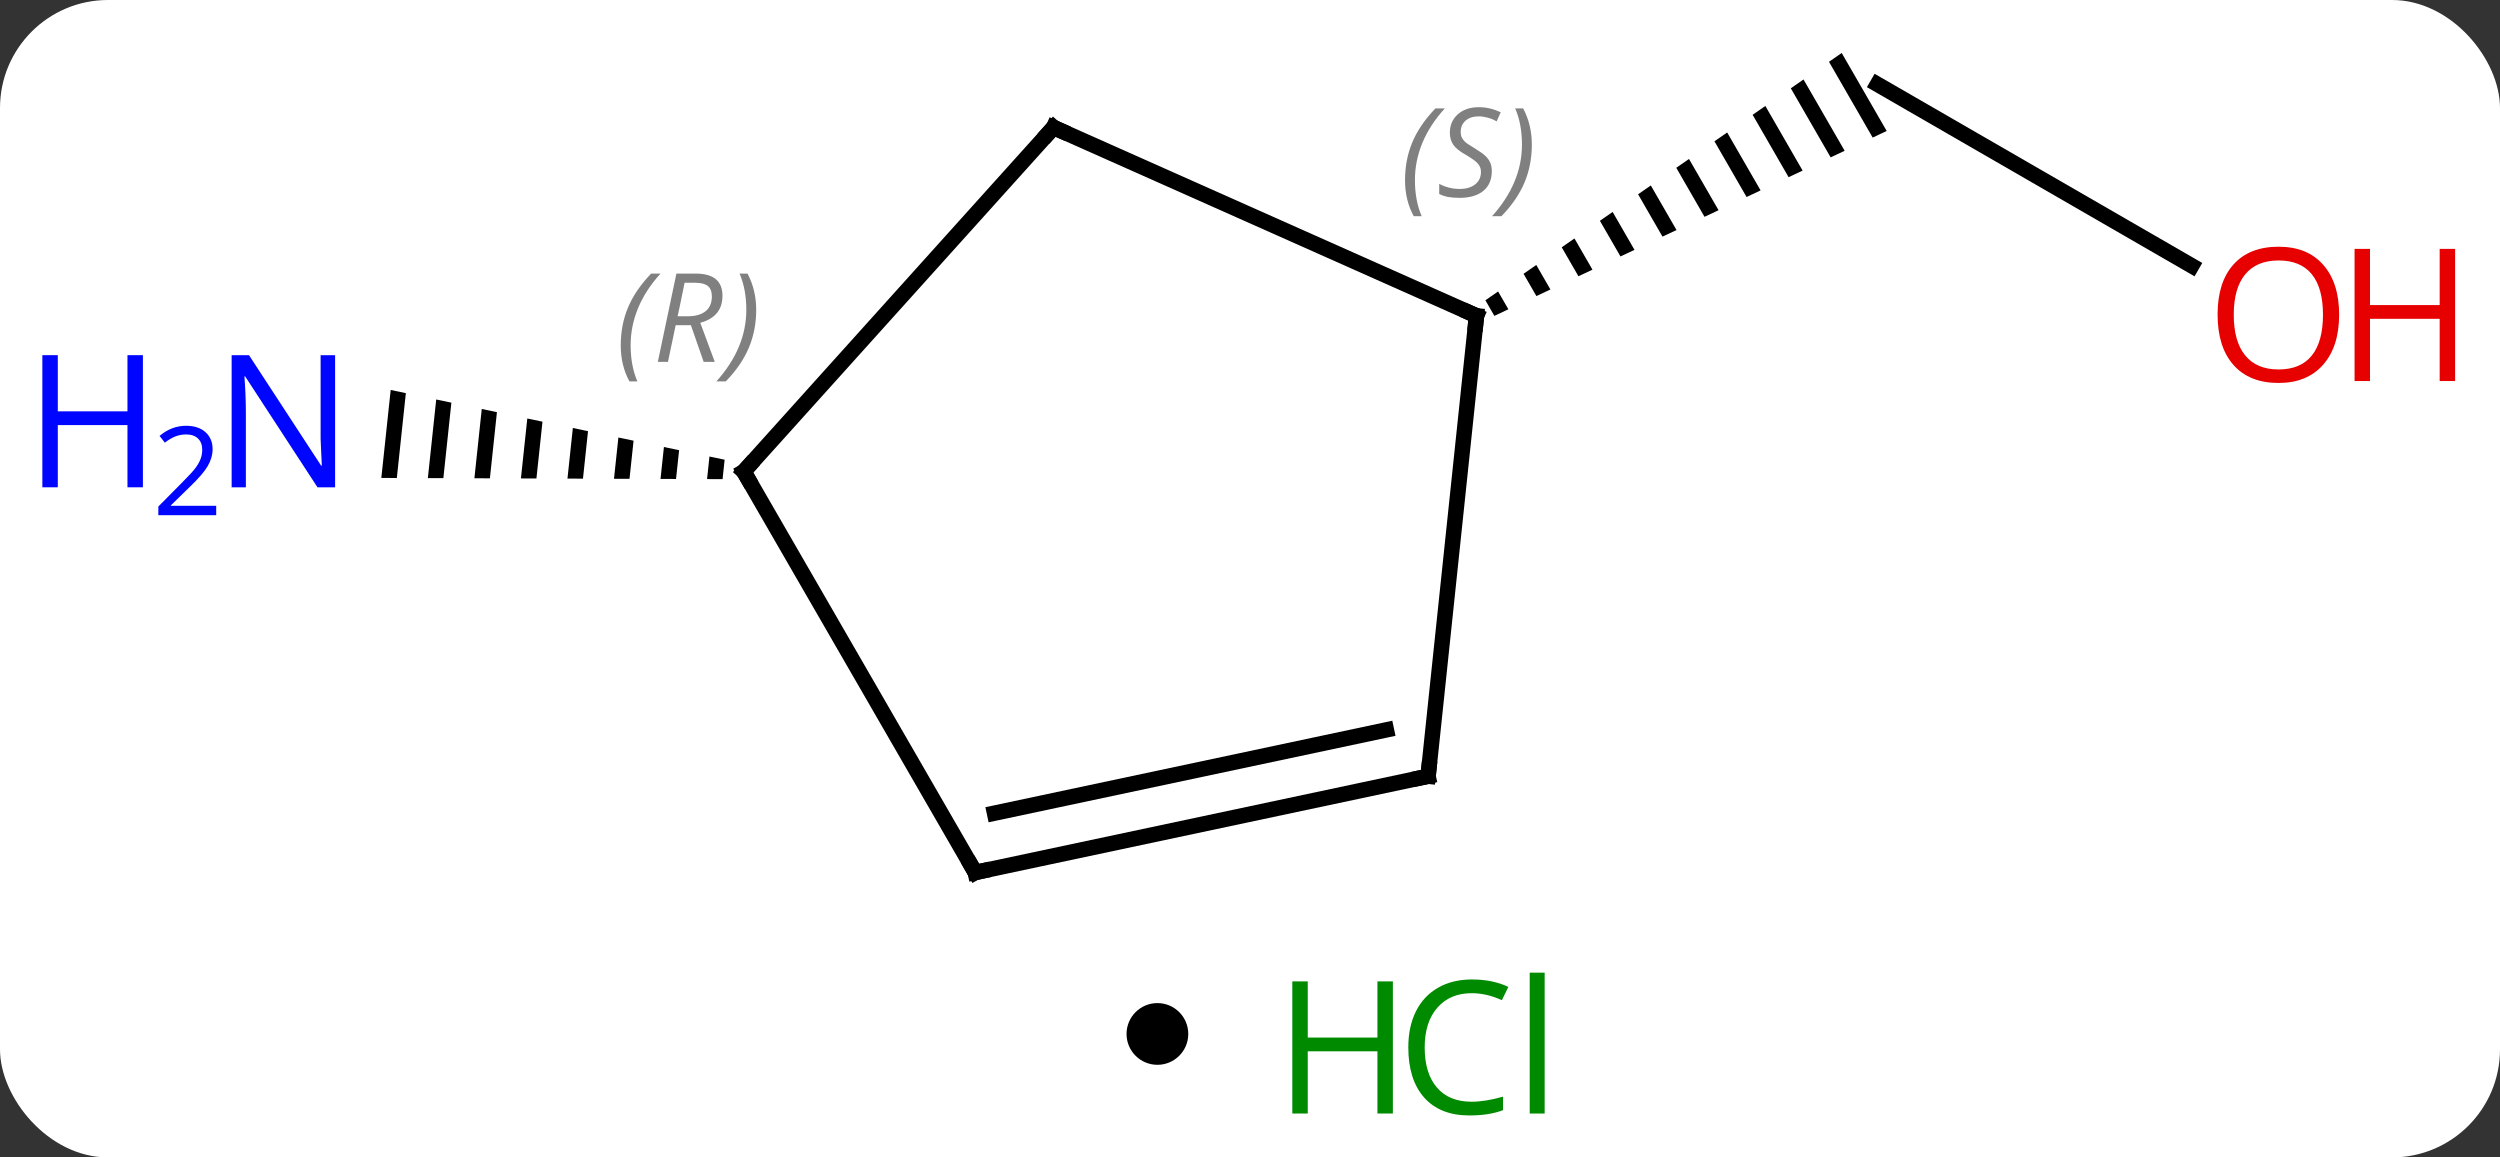 <svg width="162" viewBox="0 0 162 75" style="fill-opacity:1; color-rendering:auto; color-interpolation:auto; text-rendering:auto; stroke:black; stroke-linecap:square; stroke-miterlimit:10; shape-rendering:auto; stroke-opacity:1; fill:black; stroke-dasharray:none; font-weight:normal; stroke-width:1; font-family:'Open Sans'; font-style:normal; stroke-linejoin:miter; font-size:12; stroke-dashoffset:0; image-rendering:auto;" height="75" class="cas-substance-image" xmlns:xlink="http://www.w3.org/1999/xlink" xmlns="http://www.w3.org/2000/svg"><rect x="0" y="0" width="162" height="75" fill="#333333" stroke="none"/><svg class="cas-substance-single-component"><rect y="0" x="0" width="162" stroke="none" ry="7" rx="7" height="75" fill="white" class="cas-substance-group"/><svg y="0" x="0" width="162" viewBox="0 0 162 60" style="fill:black;" height="60" class="cas-substance-single-component-image"><svg><g><g transform="translate(83,31)" style="text-rendering:geometricPrecision; color-rendering:optimizeQuality; color-interpolation:linearRGB; stroke-linecap:butt; image-rendering:optimizeQuality;"><line y2="-13.777" y1="-25.536" x2="59.024" x1="38.658" style="fill:none;"/><path style="stroke:none;" d="M36.342 -27.568 L35.518 -26.996 L35.518 -26.996 L38.349 -22.085 L38.349 -22.085 L39.257 -22.513 L39.257 -22.513 L36.342 -27.568 ZM33.868 -25.851 L33.044 -25.278 L35.626 -20.802 L36.533 -21.23 L33.868 -25.851 ZM31.395 -24.134 L30.57 -23.561 L30.57 -23.561 L32.902 -19.518 L32.902 -19.518 L33.81 -19.946 L31.395 -24.134 ZM28.921 -22.416 L28.096 -21.844 L30.178 -18.234 L31.086 -18.662 L28.921 -22.416 ZM26.447 -20.699 L25.622 -20.127 L25.622 -20.127 L27.454 -16.95 L27.454 -16.95 L28.362 -17.378 L28.362 -17.378 L26.447 -20.699 ZM23.973 -18.982 L23.148 -18.41 L23.148 -18.41 L24.73 -15.666 L24.73 -15.666 L25.638 -16.094 L23.973 -18.982 ZM21.499 -17.265 L20.674 -16.693 L20.674 -16.693 L22.007 -14.382 L22.915 -14.81 L22.915 -14.81 L21.499 -17.265 ZM19.025 -15.548 L18.2 -14.976 L19.283 -13.098 L20.191 -13.526 L19.025 -15.548 ZM16.551 -13.831 L15.726 -13.258 L15.726 -13.258 L16.559 -11.815 L17.467 -12.242 L17.467 -12.242 L16.551 -13.831 ZM14.077 -12.114 L13.253 -11.541 L13.253 -11.541 L13.835 -10.531 L13.835 -10.531 L14.743 -10.959 L14.743 -10.959 L14.077 -12.114 Z"/><path style="stroke:none;" d="M-57.684 -5.73 L-58.29 -0.03 L-57.285 -0.026 L-56.701 -5.525 L-57.684 -5.73 ZM-54.733 -5.114 L-55.275 -0.019 L-54.27 -0.015 L-53.75 -4.908 L-54.733 -5.114 ZM-51.782 -4.498 L-52.259 -0.008 L-51.254 -0.005 L-50.799 -4.292 L-51.782 -4.498 ZM-48.831 -3.881 L-49.244 0.002 L-48.239 0.006 L-47.847 -3.676 L-48.831 -3.881 ZM-45.88 -3.265 L-46.228 0.013 L-45.223 0.017 L-45.223 0.017 L-44.897 -3.06 L-45.88 -3.265 ZM-42.929 -2.649 L-43.213 0.024 L-42.208 0.027 L-42.208 0.027 L-41.945 -2.444 L-42.929 -2.649 ZM-39.978 -2.033 L-40.198 0.034 L-40.198 0.034 L-39.193 0.038 L-38.994 -1.827 L-38.994 -1.827 L-39.978 -2.033 ZM-37.027 -1.417 L-37.182 0.045 L-36.177 0.049 L-36.177 0.049 L-36.043 -1.211 L-37.027 -1.417 Z"/><line y2="-22.74" y1="-10.536" x2="-14.73" x1="12.678" style="fill:none;"/><line y2="19.299" y1="-10.536" x2="9.54" x1="12.678" style="fill:none;"/><line y2="-0.444" y1="-22.74" x2="-34.803" x1="-14.73" style="fill:none;"/><line y2="25.536" y1="19.299" x2="-19.803" x1="9.54" style="fill:none;"/><line y2="21.692" y1="16.296" x2="-18.554" x1="6.836" style="fill:none;"/><line y2="25.536" y1="-0.444" x2="-19.803" x1="-34.803" style="fill:none;"/></g><g transform="translate(83,31)" style="fill:rgb(230,0,0); text-rendering:geometricPrecision; color-rendering:optimizeQuality; image-rendering:optimizeQuality; font-family:'Open Sans'; stroke:rgb(230,0,0); color-interpolation:linearRGB;"><path style="stroke:none;" d="M68.576 -10.606 Q68.576 -8.544 67.536 -7.364 Q66.497 -6.184 64.654 -6.184 Q62.763 -6.184 61.732 -7.348 Q60.7 -8.513 60.7 -10.622 Q60.7 -12.716 61.732 -13.864 Q62.763 -15.013 64.654 -15.013 Q66.513 -15.013 67.544 -13.841 Q68.576 -12.669 68.576 -10.606 ZM61.747 -10.606 Q61.747 -8.872 62.49 -7.966 Q63.232 -7.059 64.654 -7.059 Q66.076 -7.059 66.802 -7.958 Q67.529 -8.856 67.529 -10.606 Q67.529 -12.341 66.802 -13.231 Q66.076 -14.122 64.654 -14.122 Q63.232 -14.122 62.49 -13.223 Q61.747 -12.325 61.747 -10.606 Z"/><path style="stroke:none;" d="M76.091 -6.309 L75.091 -6.309 L75.091 -10.341 L70.576 -10.341 L70.576 -6.309 L69.576 -6.309 L69.576 -14.872 L70.576 -14.872 L70.576 -11.231 L75.091 -11.231 L75.091 -14.872 L76.091 -14.872 L76.091 -6.309 Z"/><path style="fill:rgb(0,5,255); stroke:none;" d="M-61.286 0.577 L-62.427 0.577 L-67.115 -6.61 L-67.161 -6.61 Q-67.068 -5.345 -67.068 -4.298 L-67.068 0.577 L-67.99 0.577 L-67.99 -7.985 L-66.865 -7.985 L-62.193 -0.829 L-62.146 -0.829 Q-62.146 -0.985 -62.193 -1.845 Q-62.24 -2.704 -62.224 -3.079 L-62.224 -7.985 L-61.286 -7.985 L-61.286 0.577 Z"/><path style="fill:rgb(0,5,255); stroke:none;" d="M-73.74 0.577 L-74.74 0.577 L-74.74 -3.454 L-79.255 -3.454 L-79.255 0.577 L-80.255 0.577 L-80.255 -7.985 L-79.255 -7.985 L-79.255 -4.345 L-74.74 -4.345 L-74.74 -7.985 L-73.74 -7.985 L-73.74 0.577 Z"/><path style="fill:rgb(0,5,255); stroke:none;" d="M-68.99 2.387 L-72.74 2.387 L-72.74 1.824 L-71.24 0.308 Q-70.552 -0.379 -70.333 -0.676 Q-70.115 -0.973 -70.005 -1.254 Q-69.896 -1.535 -69.896 -1.863 Q-69.896 -2.317 -70.169 -2.582 Q-70.443 -2.848 -70.943 -2.848 Q-71.286 -2.848 -71.607 -2.731 Q-71.927 -2.613 -72.318 -2.317 L-72.661 -2.754 Q-71.88 -3.41 -70.943 -3.41 Q-70.146 -3.41 -69.685 -2.996 Q-69.224 -2.582 -69.224 -1.895 Q-69.224 -1.348 -69.529 -0.817 Q-69.833 -0.285 -70.677 0.527 L-71.927 1.746 L-71.927 1.777 L-68.99 1.777 L-68.99 2.387 Z"/></g><g transform="translate(83,31)" style="stroke-linecap:butt; font-size:8.4px; text-rendering:geometricPrecision; color-rendering:optimizeQuality; image-rendering:optimizeQuality; font-family:'Open Sans'; color-interpolation:linearRGB; stroke-miterlimit:5;"><path style="fill:none;" d="M12.221 -10.739 L12.678 -10.536 L12.626 -10.039"/><path style="fill:gray; stroke:none;" d="M8.046 -19.319 Q8.046 -20.647 8.515 -21.772 Q8.984 -22.897 10.015 -23.975 L10.624 -23.975 Q9.656 -22.913 9.171 -21.741 Q8.687 -20.569 8.687 -19.335 Q8.687 -18.007 9.124 -16.991 L8.609 -16.991 Q8.046 -18.022 8.046 -19.319 ZM13.669 -19.913 Q13.669 -19.085 13.122 -18.632 Q12.575 -18.179 11.575 -18.179 Q11.169 -18.179 10.856 -18.233 Q10.544 -18.288 10.262 -18.429 L10.262 -19.085 Q10.887 -18.757 11.591 -18.757 Q12.216 -18.757 12.591 -19.054 Q12.966 -19.35 12.966 -19.866 Q12.966 -20.179 12.762 -20.405 Q12.559 -20.632 11.997 -20.96 Q11.403 -21.288 11.177 -21.616 Q10.95 -21.944 10.95 -22.397 Q10.95 -23.132 11.466 -23.593 Q11.981 -24.054 12.825 -24.054 Q13.2 -24.054 13.536 -23.975 Q13.872 -23.897 14.247 -23.725 L13.981 -23.132 Q13.731 -23.288 13.411 -23.374 Q13.091 -23.46 12.825 -23.46 Q12.294 -23.46 11.973 -23.186 Q11.653 -22.913 11.653 -22.444 Q11.653 -22.241 11.723 -22.093 Q11.794 -21.944 11.934 -21.811 Q12.075 -21.679 12.497 -21.429 Q13.059 -21.085 13.262 -20.89 Q13.466 -20.694 13.567 -20.46 Q13.669 -20.225 13.669 -19.913 ZM16.263 -21.632 Q16.263 -20.304 15.787 -19.171 Q15.31 -18.038 14.294 -16.991 L13.685 -16.991 Q15.623 -19.147 15.623 -21.632 Q15.623 -22.96 15.185 -23.975 L15.701 -23.975 Q16.263 -22.913 16.263 -21.632 Z"/><path style="fill:none;" d="M-14.273 -22.537 L-14.73 -22.74 L-15.065 -22.368"/><path style="fill:none;" d="M9.592 18.802 L9.54 19.299 L9.051 19.403"/><path style="fill:none;" d="M-34.468 -0.816 L-34.803 -0.444 L-34.553 -0.011"/><path style="fill:gray; stroke:none;" d="M-42.776 -8.616 Q-42.776 -9.944 -42.307 -11.069 Q-41.838 -12.194 -40.807 -13.272 L-40.198 -13.272 Q-41.166 -12.209 -41.651 -11.037 Q-42.135 -9.866 -42.135 -8.631 Q-42.135 -7.303 -41.698 -6.287 L-42.213 -6.287 Q-42.776 -7.319 -42.776 -8.616 ZM-39.216 -9.928 L-39.716 -7.553 L-40.372 -7.553 L-39.169 -13.272 L-37.919 -13.272 Q-36.184 -13.272 -36.184 -11.834 Q-36.184 -10.475 -37.622 -10.084 L-36.684 -7.553 L-37.403 -7.553 L-38.231 -9.928 L-39.216 -9.928 ZM-38.638 -12.678 Q-39.028 -10.756 -39.091 -10.506 L-38.434 -10.506 Q-37.684 -10.506 -37.278 -10.834 Q-36.872 -11.162 -36.872 -11.787 Q-36.872 -12.256 -37.13 -12.467 Q-37.388 -12.678 -37.981 -12.678 L-38.638 -12.678 ZM-33.998 -10.928 Q-33.998 -9.6 -34.475 -8.467 Q-34.952 -7.334 -35.967 -6.287 L-36.577 -6.287 Q-34.639 -8.444 -34.639 -10.928 Q-34.639 -12.256 -35.077 -13.272 L-34.561 -13.272 Q-33.998 -12.209 -33.998 -10.928 Z"/><path style="fill:none;" d="M-19.314 25.432 L-19.803 25.536 L-20.053 25.103"/></g></g></svg></svg><svg y="60" x="73" class="cas-substance-saf"><svg y="5" x="0" width="4" style="fill:black;" height="4" class="cas-substance-saf-dot"><circle stroke="none" r="2" fill="black" cy="2" cx="2"/></svg><svg y="0" x="8" width="22" style="fill:black;" height="15" class="cas-substance-saf-image"><svg><g><g transform="translate(6,8)" style="fill:rgb(0,138,0); text-rendering:geometricPrecision; color-rendering:optimizeQuality; image-rendering:optimizeQuality; font-family:'Open Sans'; stroke:rgb(0,138,0); color-interpolation:linearRGB;"><path style="stroke:none;" d="M3.258 4.156 L2.258 4.156 L2.258 0.125 L-2.258 0.125 L-2.258 4.156 L-3.258 4.156 L-3.258 -4.406 L-2.258 -4.406 L-2.258 -0.766 L2.258 -0.766 L2.258 -4.406 L3.258 -4.406 L3.258 4.156 Z"/><path style="stroke:none;" d="M8.367 -3.641 Q6.961 -3.641 6.141 -2.703 Q5.32 -1.766 5.32 -0.125 Q5.32 1.547 6.109 2.469 Q6.898 3.391 8.352 3.391 Q9.258 3.391 10.398 3.062 L10.398 3.938 Q9.508 4.281 8.211 4.281 Q6.32 4.281 5.289 3.125 Q4.258 1.969 4.258 -0.141 Q4.258 -1.469 4.75 -2.461 Q5.242 -3.453 6.18 -3.992 Q7.117 -4.531 8.383 -4.531 Q9.727 -4.531 10.742 -4.047 L10.32 -3.188 Q9.336 -3.641 8.367 -3.641 ZM13.094 4.156 L12.125 4.156 L12.125 -4.969 L13.094 -4.969 L13.094 4.156 Z"/></g></g></svg></svg></svg></svg></svg>